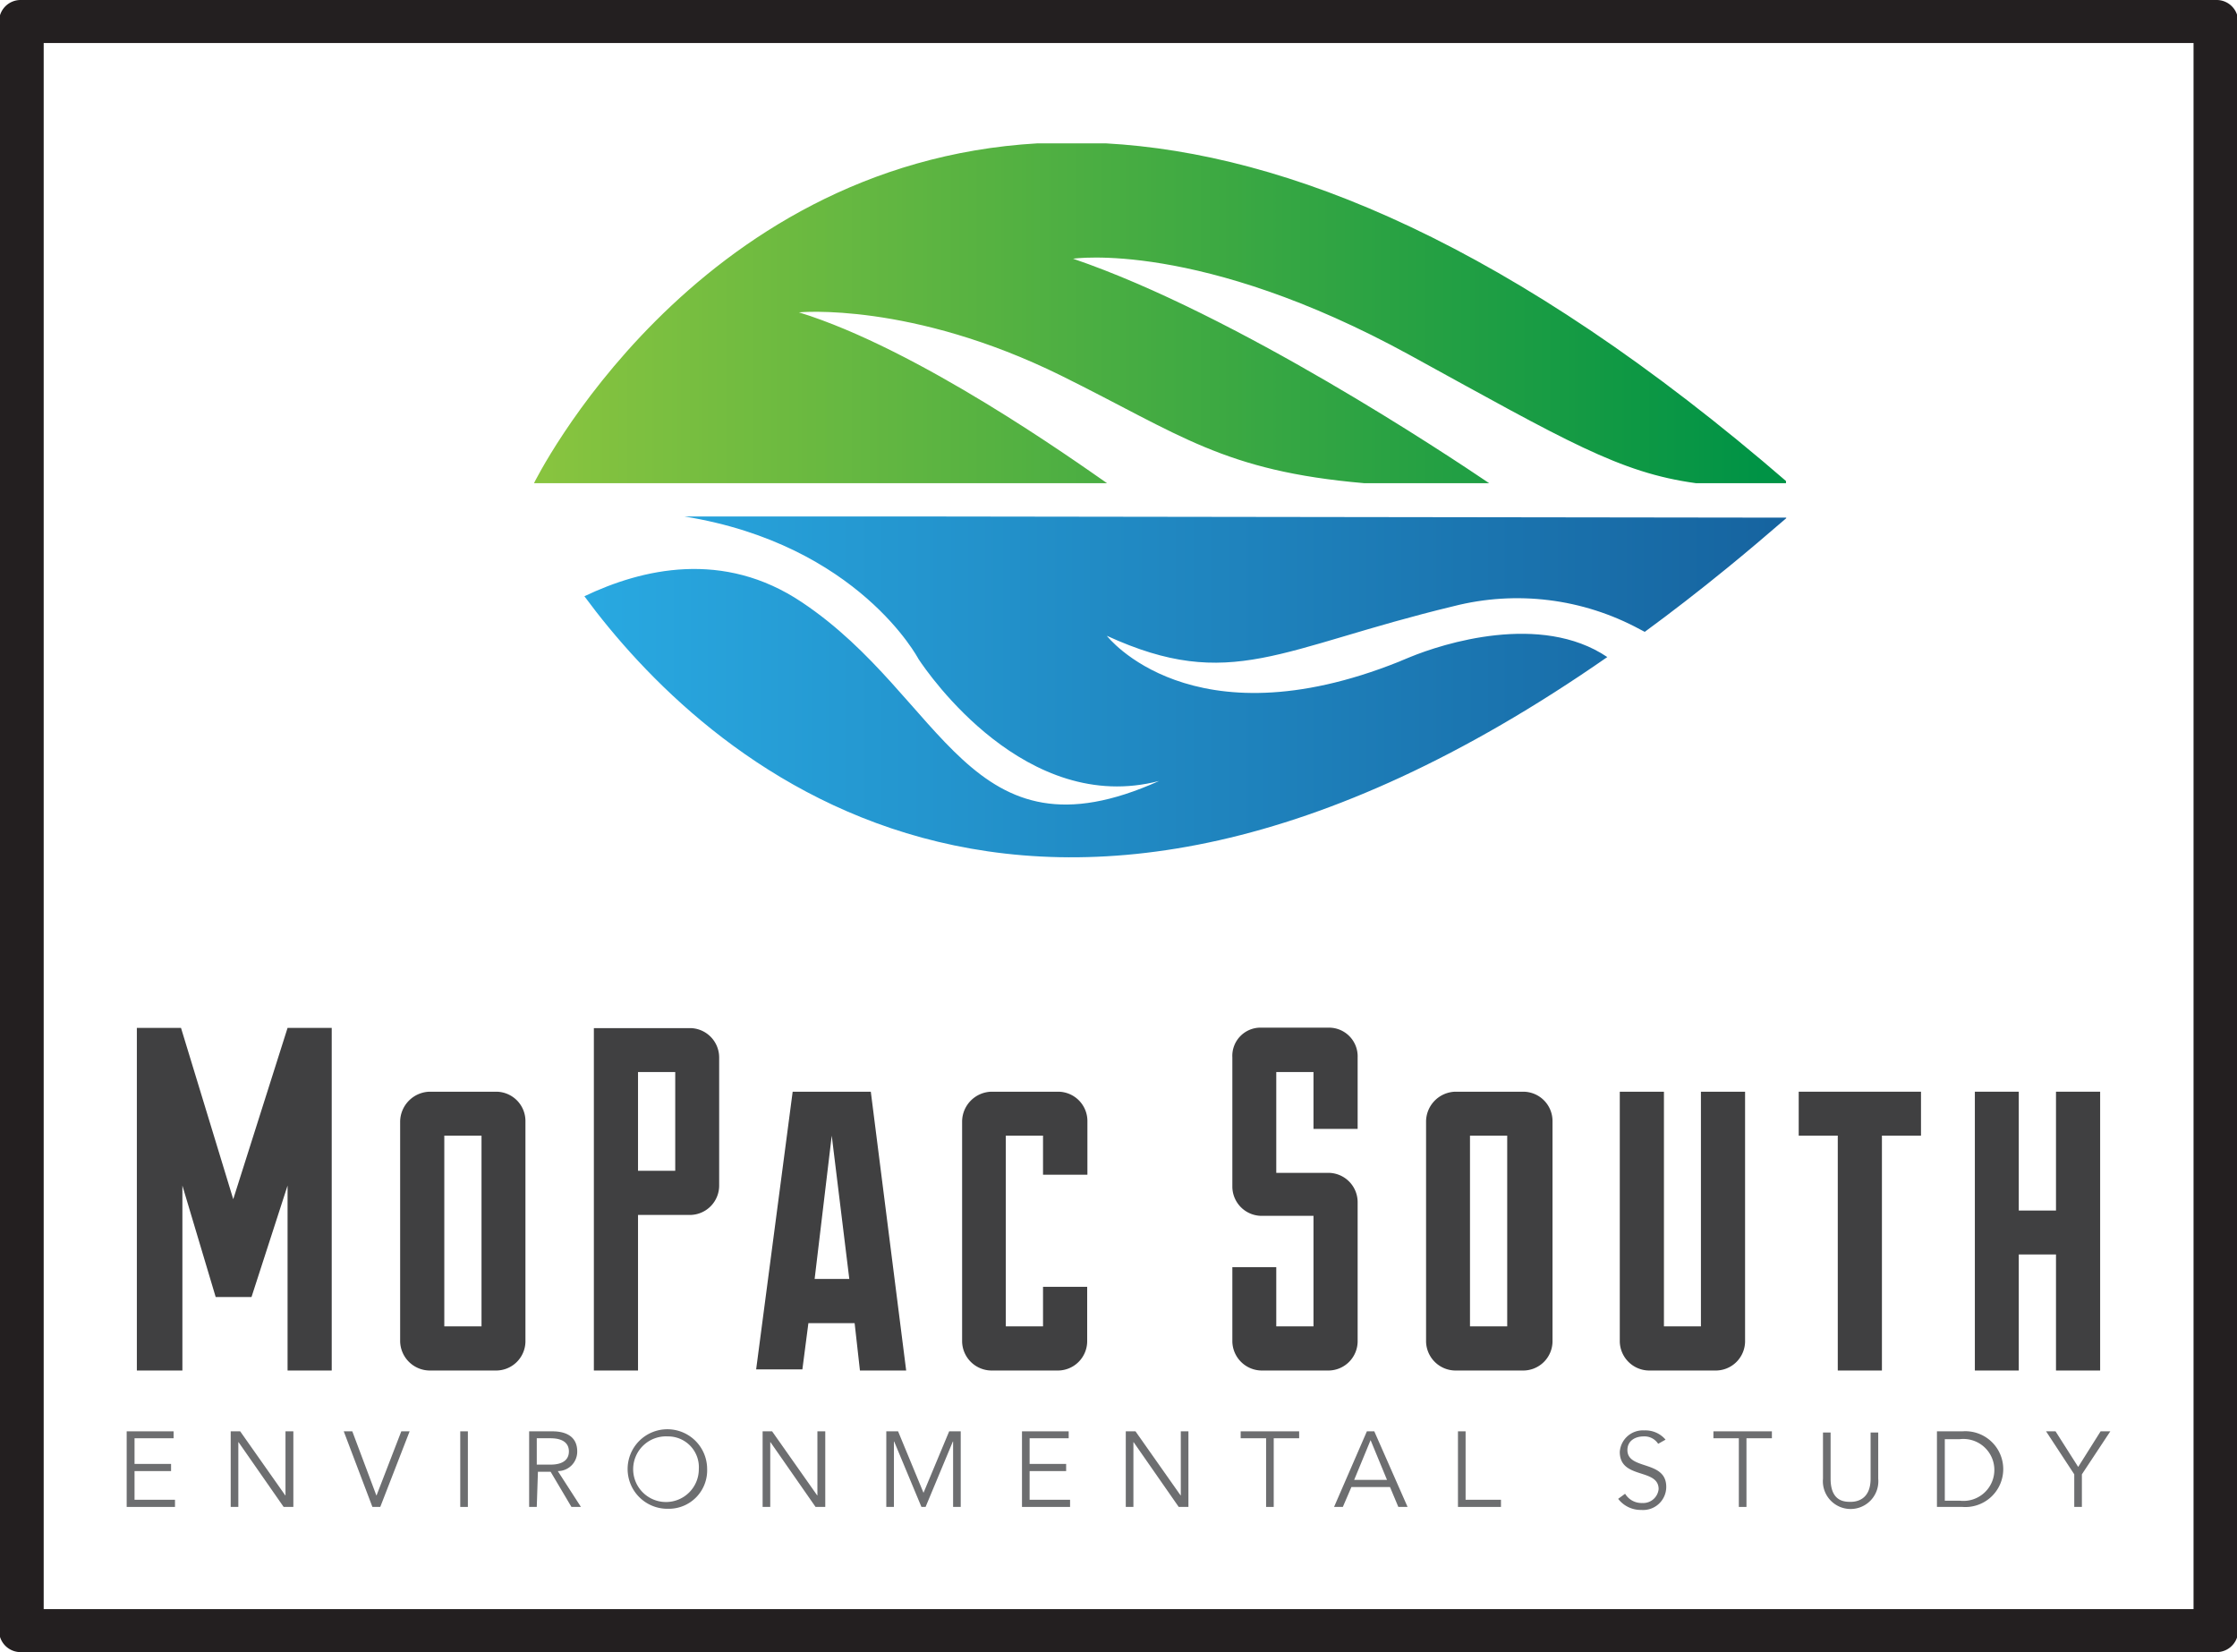 <svg id="4ac4d6ce-b2c8-43d5-9f1d-2f78513b8353" data-name="Layer 1" xmlns="http://www.w3.org/2000/svg" xmlns:xlink="http://www.w3.org/1999/xlink" viewBox="0 0 96.77 71.46"><defs><style>.ddbd7aeb-efa9-4aae-8611-111fefd8d013{fill:none;}.f3944a04-9532-441f-957c-61de77b1bcbc{fill:#fff;}.da05ab7a-8d7d-4203-a79a-c14c88747877{fill:#231f20;}.\32 ef7dde6-d306-4218-bab8-b8b78921dc0f{fill:#404041;}.\35 9df3946-ad89-41ce-b25c-b275856aa239{fill:#6d6e70;}.d2658b14-c605-450d-979a-8cba8e259172{clip-path:url(#678267c4-ab95-48d0-a687-643c999a76a3);}.\39 bf00b3e-275a-434d-ae3e-d52b081ec5cf{fill:url(#8fe75f7a-45ed-4c36-9de0-06c76364470f);}.\38 6592aa5-241e-43ed-b111-62a232555fb9{clip-path:url(#71da5454-dd79-4d45-994f-871c1cae5a30);}.\31 e03d28f-858f-47bc-ad12-58b9661ccb0e{fill:url(#947f4393-7b31-48b1-b486-c6b43b13b6c7);}.\38 16e2723-906f-42b0-ba5e-b1de2b1a61a8{fill:#ec1c24;}</style><clipPath id="678267c4-ab95-48d0-a687-643c999a76a3" transform="translate(-6.11 -17.27)"><path id="336e2713-11fb-4184-b275-0a6579047754" data-name="SVGID" class="ddbd7aeb-efa9-4aae-8611-111fefd8d013" d="M51,23.47c-15,.86-21.79,14.7-21.79,14.7H54c-1.44-1-8.17-5.8-13.33-7.39,0,0,4.85-.47,11.35,2.74,5.17,2.56,7,4.12,13.11,4.65h5.4c-1.76-1.19-10.95-7.31-18-9.71,0,0,5.47-.82,14.57,4.17,6.78,3.72,9.07,5.09,12.38,5.54h4C71.49,27.79,61.74,23.9,53.94,23.47Z"/></clipPath><linearGradient id="8fe75f7a-45ed-4c36-9de0-06c76364470f" x1="-239.48" y1="441.82" x2="-238.29" y2="441.82" gradientTransform="matrix(45.46, 0, 0, -45.46, 10908.99, 20097.07)" gradientUnits="userSpaceOnUse"><stop offset="0" stop-color="#8bc53f"/><stop offset="1" stop-color="#009345"/></linearGradient><clipPath id="71da5454-dd79-4d45-994f-871c1cae5a30" transform="translate(-6.11 -17.27)"><path id="24c384df-57d4-41bb-a939-cb9d57520a33" data-name="SVGID" class="ddbd7aeb-efa9-4aae-8611-111fefd8d013" d="M46.3,39.61H35.72c7.53,1.22,10.12,6.16,10.12,6.16l0,0,0,0c.44.67,4.66,6.78,10.41,5.28C48,54.76,47,47.46,40.8,43.32c-3.4-2.28-6.92-1.45-9.41-.26,5.07,6.87,19.13,20.1,44.25,2.63-2.88-1.94-7.12-.58-8.53,0l-.34.14-.14.06h0c-9,3.6-12.64-1.12-12.64-1.12,5.37,2.46,7.48.53,15-1.28a11.14,11.14,0,0,1,8.06,1l.21.11c1.16-.85,2.35-1.77,3.55-2.75.86-.7,1.72-1.43,2.6-2.19Z"/></clipPath><linearGradient id="947f4393-7b31-48b1-b486-c6b43b13b6c7" x1="-239.33" y1="441.36" x2="-238.13" y2="441.36" gradientTransform="matrix(43.62, 0, 0, -43.62, 10464.68, 19286.28)" gradientUnits="userSpaceOnUse"><stop offset="0" stop-color="#29a9e1"/><stop offset="1" stop-color="#16639f"/></linearGradient></defs><title>MoPac_South_Shield</title><rect class="f3944a04-9532-441f-957c-61de77b1bcbc" width="96.77" height="71.46" rx="0.99" ry="0.99"/><path class="da05ab7a-8d7d-4203-a79a-c14c88747877" d="M101,19.13V86.87H8V19.13h93m.94-1.86H7a.93.93,0,0,0-.93.92V87.81a.93.93,0,0,0,.93.92H102a.93.93,0,0,0,.93-.92V18.19a.93.93,0,0,0-.93-.92Z" transform="translate(-6.11 -17.27)"/><polygon class="2ef7dde6-d306-4218-bab8-b8b78921dc0f" points="12.44 59.28 12.44 51.28 10.88 56.1 9.33 56.1 7.89 51.28 7.89 59.28 5.92 59.28 5.92 44.46 7.83 44.46 10.09 51.87 12.44 44.46 14.35 44.46 14.35 59.28 12.44 59.28"/><path class="2ef7dde6-d306-4218-bab8-b8b78921dc0f" d="M23.42,65.76a1.31,1.31,0,0,1,1.27-1.27h2.88a1.27,1.27,0,0,1,1.27,1.27V75.3a1.27,1.27,0,0,1-1.27,1.25H24.69a1.29,1.29,0,0,1-1.27-1.25Zm3.52.63H25.33v8.25h1.61Z" transform="translate(-6.11 -17.27)"/><path class="2ef7dde6-d306-4218-bab8-b8b78921dc0f" d="M31.8,61.74H36A1.27,1.27,0,0,1,37.22,63v5.57A1.27,1.27,0,0,1,36,69.82H33.71v6.73H31.8V61.74Zm3.52,1.9H33.71v4.27h1.61Z" transform="translate(-6.11 -17.27)"/><path class="2ef7dde6-d306-4218-bab8-b8b78921dc0f" d="M43.08,74.5h-2l-.26,2h-2L40.4,64.49h3.38l1.53,12.06h-2Zm-1.73-1.91h1.5l-.76-6.2Z" transform="translate(-6.11 -17.27)"/><path class="2ef7dde6-d306-4218-bab8-b8b78921dc0f" d="M51.23,68.08V66.39H49.62v8.25h1.61V72.93h1.91V75.3a1.27,1.27,0,0,1-1.27,1.25H49a1.28,1.28,0,0,1-1.27-1.25V65.76A1.3,1.3,0,0,1,49,64.49h2.88a1.27,1.27,0,0,1,1.27,1.27v2.32Z" transform="translate(-6.11 -17.27)"/><path class="2ef7dde6-d306-4218-bab8-b8b78921dc0f" d="M61.32,72.08v2.56h1.61V69.86H60.69a1.27,1.27,0,0,1-1.27-1.25V63a1.22,1.22,0,0,1,1.27-1.28h2.88A1.24,1.24,0,0,1,64.84,63V66.1H62.93V63.64H61.32V68h2.25a1.27,1.27,0,0,1,1.27,1.27V75.3a1.27,1.27,0,0,1-1.27,1.25H60.69a1.28,1.28,0,0,1-1.27-1.25V72.08Z" transform="translate(-6.11 -17.27)"/><path class="2ef7dde6-d306-4218-bab8-b8b78921dc0f" d="M67.8,65.76a1.3,1.3,0,0,1,1.27-1.27H72a1.27,1.27,0,0,1,1.27,1.27V75.3A1.27,1.27,0,0,1,72,76.55H69.07A1.28,1.28,0,0,1,67.8,75.3Zm3.51.63H69.7v8.25h1.61Z" transform="translate(-6.11 -17.27)"/><path class="2ef7dde6-d306-4218-bab8-b8b78921dc0f" d="M78.09,64.49V74.64h1.6V64.49H81.6V75.3a1.27,1.27,0,0,1-1.27,1.25H77.45a1.28,1.28,0,0,1-1.27-1.25V64.49Z" transform="translate(-6.11 -17.27)"/><polygon class="2ef7dde6-d306-4218-bab8-b8b78921dc0f" points="79.5 49.12 77.81 49.12 77.81 47.22 83.1 47.22 83.1 49.12 81.41 49.12 81.41 59.28 79.5 59.28 79.5 49.12"/><polygon class="2ef7dde6-d306-4218-bab8-b8b78921dc0f" points="85.43 47.22 87.33 47.22 87.33 52.36 88.94 52.36 88.94 47.22 90.85 47.22 90.85 59.28 88.94 59.28 88.94 54.26 87.33 54.26 87.33 59.28 85.43 59.28 85.43 47.22"/><polygon class="59df3946-ad89-41ce-b25c-b275856aa239" points="5.82 64.87 7.57 64.87 7.57 65.18 5.48 65.18 5.48 61.91 7.51 61.91 7.51 62.21 5.82 62.21 5.82 63.32 7.4 63.32 7.4 63.63 5.82 63.63 5.82 64.87"/><polygon class="59df3946-ad89-41ce-b25c-b275856aa239" points="12.34 64.68 12.35 64.68 12.35 61.91 12.69 61.91 12.69 65.18 12.27 65.18 10.32 62.38 10.31 62.38 10.31 65.18 9.98 65.18 9.98 61.91 10.39 61.91 12.34 64.68"/><polygon class="59df3946-ad89-41ce-b25c-b275856aa239" points="16.28 64.68 16.29 64.68 17.36 61.91 17.72 61.91 16.45 65.18 16.11 65.18 14.87 61.91 15.24 61.91 16.28 64.68"/><rect class="59df3946-ad89-41ce-b25c-b275856aa239" x="19.91" y="61.91" width="0.33" height="3.27"/><path class="59df3946-ad89-41ce-b25c-b275856aa239" d="M29.33,82.45H29V79.18h1c.67,0,1.08.28,1.08.87a.84.84,0,0,1-.84.85l1,1.55h-.41l-.9-1.52h-.55Zm0-1.83h.59c.6,0,.8-.26.8-.57s-.2-.57-.8-.57h-.59Z" transform="translate(-6.11 -17.27)"/><path class="59df3946-ad89-41ce-b25c-b275856aa239" d="M35,82.53a1.72,1.72,0,1,1,1.7-1.72A1.66,1.66,0,0,1,35,82.53m0-3.13a1.42,1.42,0,1,0,1.34,1.41A1.33,1.33,0,0,0,35,79.4" transform="translate(-6.11 -17.27)"/><polygon class="59df3946-ad89-41ce-b25c-b275856aa239" points="35.35 64.68 35.36 64.68 35.36 61.91 35.7 61.91 35.7 65.18 35.28 65.18 33.33 62.38 33.32 62.38 33.32 65.18 32.99 65.18 32.99 61.91 33.4 61.91 35.35 64.68"/><polygon class="59df3946-ad89-41ce-b25c-b275856aa239" points="39.95 64.57 41.06 61.91 41.56 61.91 41.56 65.18 41.23 65.18 41.23 62.35 41.22 62.35 40.04 65.18 39.86 65.18 38.68 62.35 38.67 62.35 38.67 65.18 38.34 65.18 38.34 61.91 38.85 61.91 39.95 64.57"/><polygon class="59df3946-ad89-41ce-b25c-b275856aa239" points="44.54 64.87 46.29 64.87 46.29 65.18 44.21 65.18 44.21 61.91 46.23 61.91 46.23 62.21 44.54 62.21 44.54 63.32 46.12 63.32 46.12 63.63 44.54 63.63 44.54 64.87"/><polygon class="59df3946-ad89-41ce-b25c-b275856aa239" points="51.07 64.68 51.08 64.68 51.08 61.91 51.41 61.91 51.41 65.18 50.99 65.18 49.04 62.38 49.03 62.38 49.03 65.18 48.7 65.18 48.7 61.91 49.12 61.91 51.07 64.68"/><polygon class="59df3946-ad89-41ce-b25c-b275856aa239" points="55.1 65.18 54.77 65.18 54.77 62.21 53.67 62.21 53.67 61.91 56.2 61.91 56.2 62.21 55.1 62.21 55.1 65.18"/><path class="59df3946-ad89-41ce-b25c-b275856aa239" d="M64.2,82.45h-.38l1.42-3.27h.32L67,82.45H66.6l-.36-.86H64.57Zm.49-1.17h1.42l-.71-1.72Z" transform="translate(-6.11 -17.27)"/><polygon class="59df3946-ad89-41ce-b25c-b275856aa239" points="63.4 64.87 64.93 64.87 64.93 65.18 63.07 65.18 63.07 61.91 63.4 61.91 63.4 64.87"/><path class="59df3946-ad89-41ce-b25c-b275856aa239" d="M77.84,79.72a.7.7,0,0,0-.63-.32c-.35,0-.7.18-.7.59,0,.88,1.68.42,1.68,1.59a1,1,0,0,1-1.08,1,1.23,1.23,0,0,1-1-.48l.3-.22a.83.83,0,0,0,.74.4.67.67,0,0,0,.71-.6c0-.92-1.68-.41-1.68-1.61a1,1,0,0,1,1.06-.93,1.14,1.14,0,0,1,.92.4Z" transform="translate(-6.11 -17.27)"/><polygon class="59df3946-ad89-41ce-b25c-b275856aa239" points="75.55 65.18 75.22 65.18 75.22 62.21 74.12 62.21 74.12 61.91 76.65 61.91 76.65 62.21 75.55 62.21 75.55 65.18"/><path class="59df3946-ad89-41ce-b25c-b275856aa239" d="M87.36,81.23a1.2,1.2,0,1,1-2.39,0v-2h.33v2c0,1,.62,1,.87,1s.86-.09.86-1v-2h.33Z" transform="translate(-6.11 -17.27)"/><path class="59df3946-ad89-41ce-b25c-b275856aa239" d="M89.9,79.18H91a1.64,1.64,0,1,1,0,3.27H89.9Zm.34,3h.64a1.34,1.34,0,1,0,0-2.66h-.64Z" transform="translate(-6.11 -17.27)"/><polygon class="59df3946-ad89-41ce-b25c-b275856aa239" points="90.06 65.18 89.73 65.18 89.73 63.77 88.51 61.91 88.92 61.91 89.9 63.45 90.87 61.91 91.29 61.91 90.06 63.77 90.06 65.18"/><g class="d2658b14-c605-450d-979a-8cba8e259172"><rect class="9bf00b3e-275a-434d-ae3e-d52b081ec5cf" x="23.09" y="6.2" width="54.17" height="14.7"/></g><g class="86592aa5-241e-43ed-b111-62a232555fb9"><rect class="1e03d28f-858f-47bc-ad12-58b9661ccb0e" x="25.28" y="22.33" width="51.99" height="23.55"/></g><polyline class="816e2723-906f-42b0-ba5e-b1de2b1a61a8" points="39.73 28.5 39.73 28.5 39.72 28.49 39.73 28.5"/></svg>